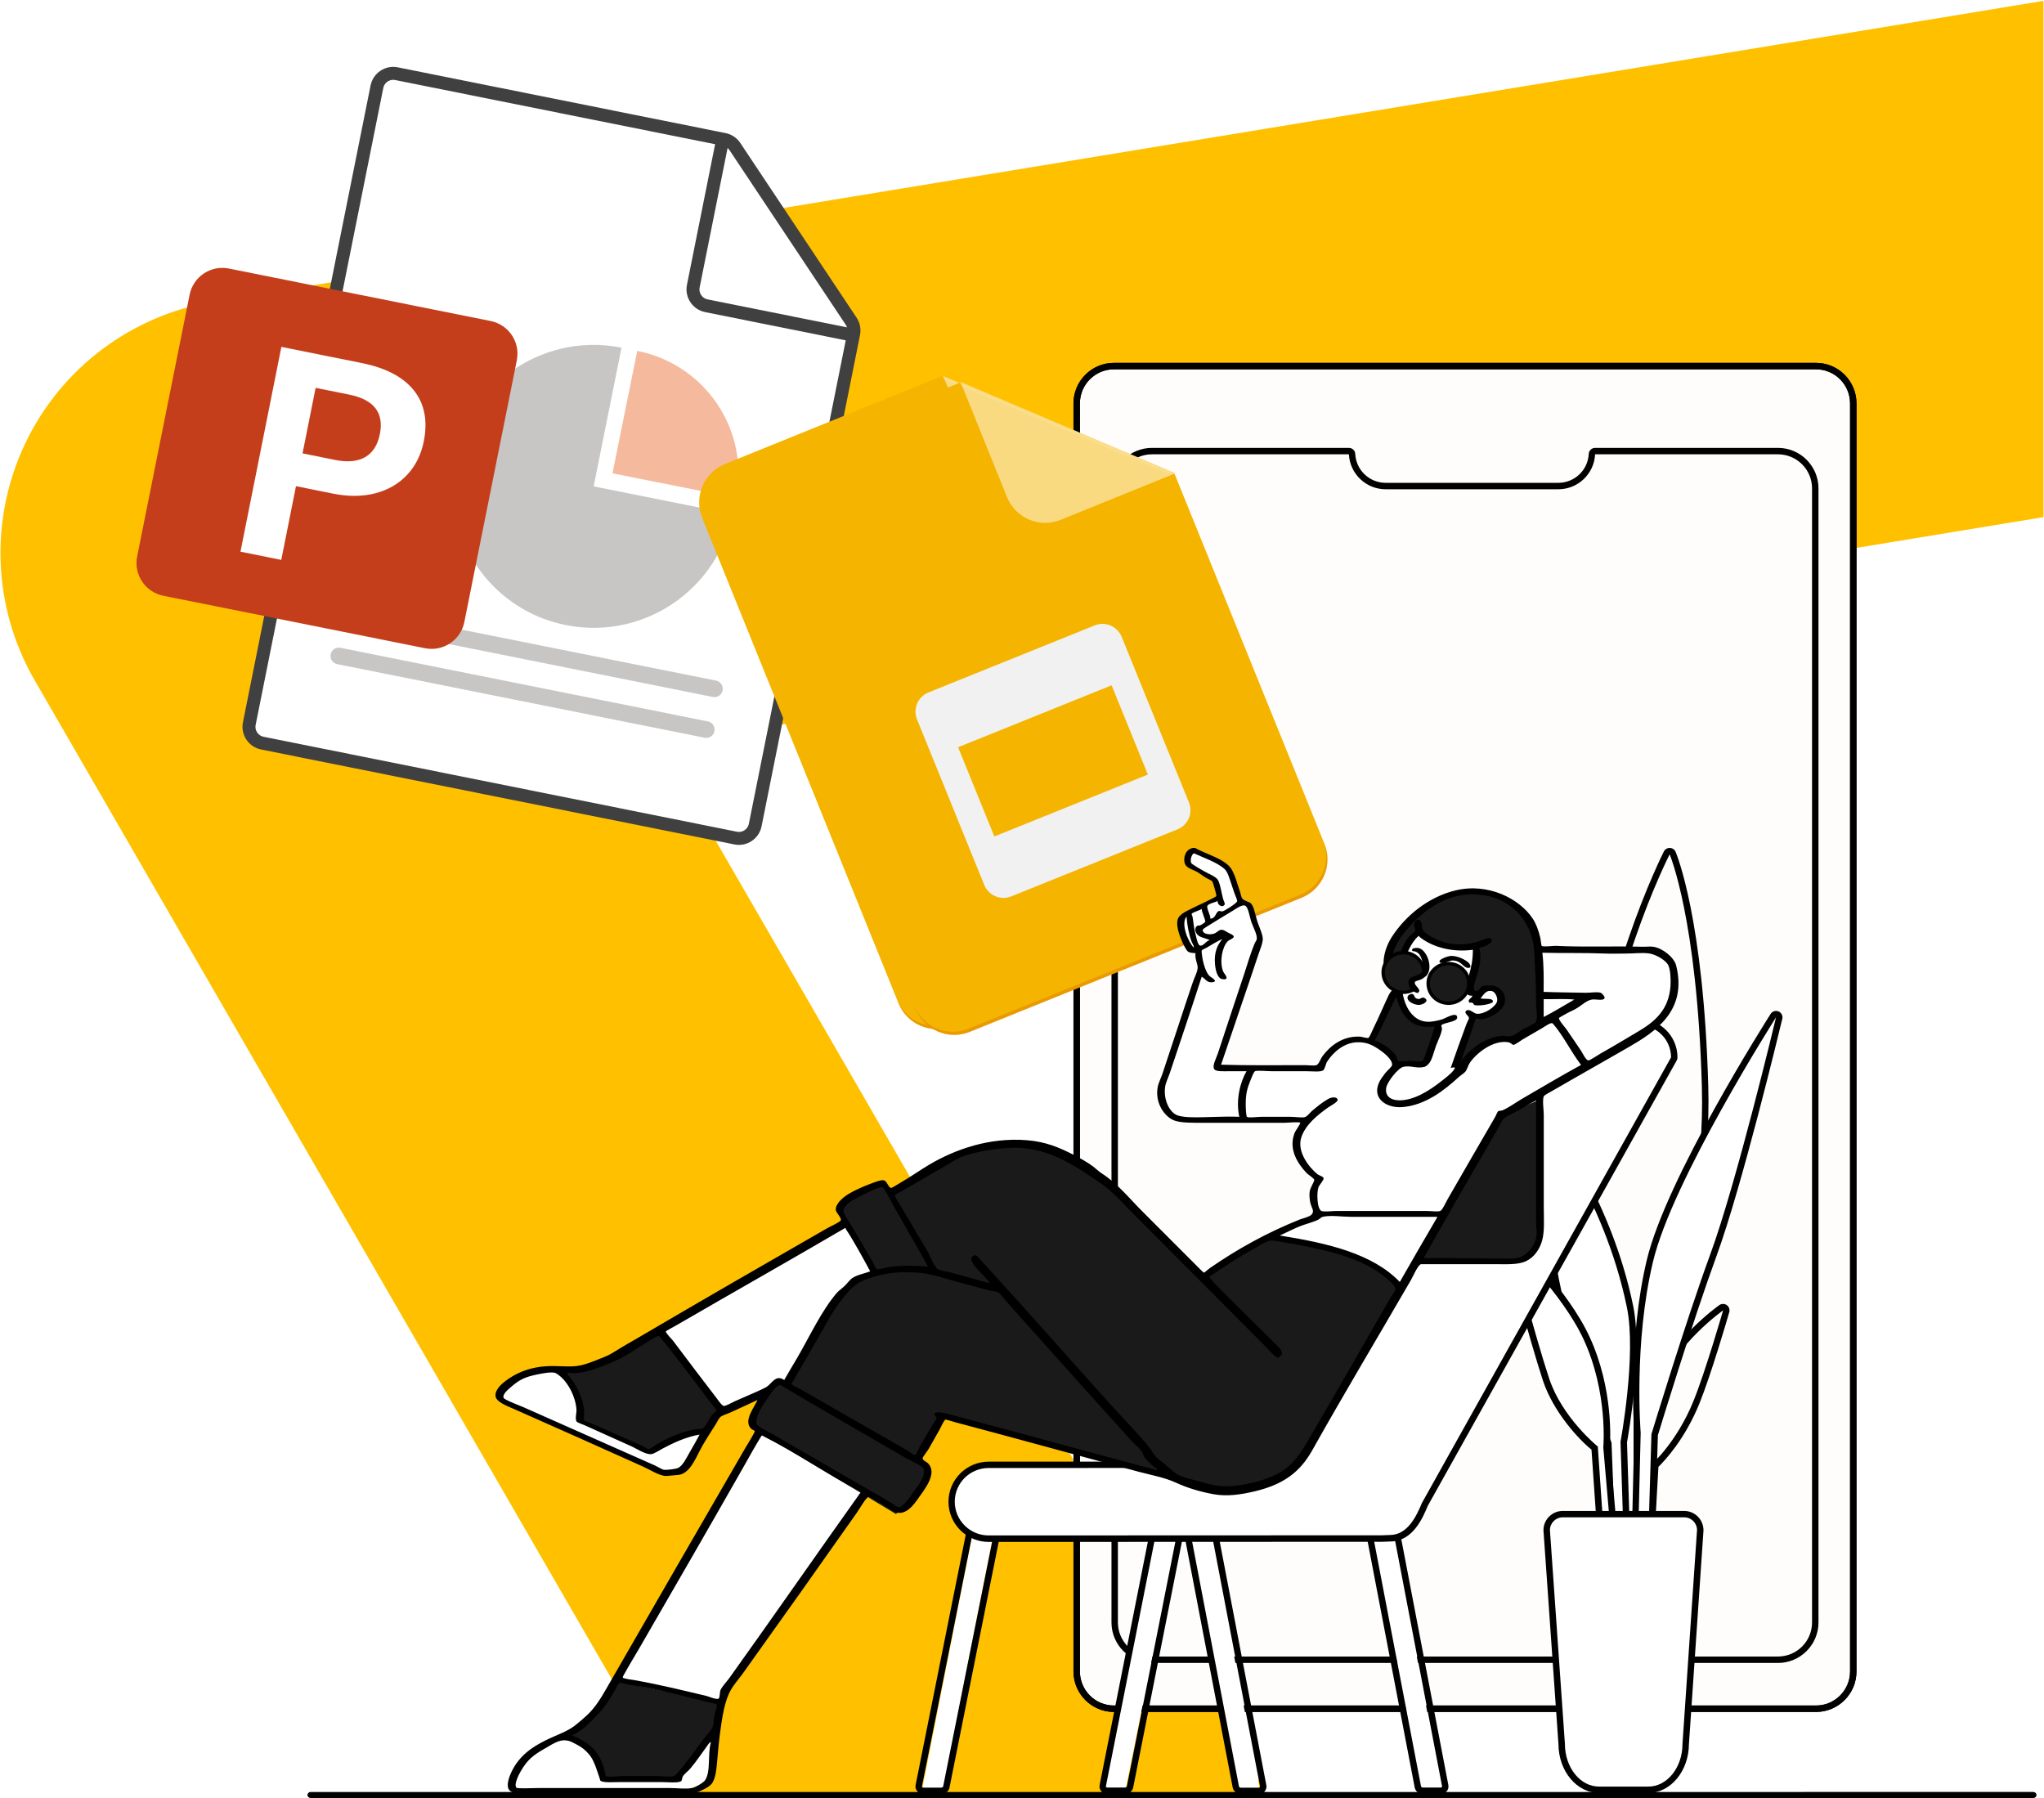 <svg xmlns="http://www.w3.org/2000/svg" xml:space="preserve" viewBox="0 0 2044 1798"><g transform="translate(-1920 -391)"><path fill="#FFC000" d="M3963.48 391.858v516.253L2580.14 1135.49l607.52 1051.37h-588.39l-644.62-1115.6c-41.85-72.44-45.48-160.701-9.69-236.319 35.79-75.621 106.41-128.769 188.93-142.37Z"/><path fill="#FFFDFC" d="M3033.82 2099.79c-20.56 0-37.34-16.71-37.34-37.32V795.168c0-20.539 16.71-37.31 37.34-37.31h703.32c20.56 0 37.34 16.697 37.34 37.31V2062.54c0 20.54-16.71 37.32-37.34 37.32h-703.32Z"/><path d="M3736.04 760.289c18.81 0 34.02 15.301 34.02 34.076V2062.35c0 18.86-15.28 34.07-34.02 34.07h-702.12c-18.81 0-34.02-15.3-34.02-34.07V794.365c0-18.849 15.28-34.076 34.02-34.076h702.12Zm0-6.431h-702.12c-22.29 0-40.44 18.183-40.44 40.507V2062.35c0 22.32 18.15 40.51 40.44 40.51h702.12c22.29 0 40.44-18.19 40.44-40.51V794.365c0-22.324-18.15-40.507-40.44-40.507Z"/><path d="M3736.04 760.289c18.81 0 34.02 15.301 34.02 34.076V2062.35c0 18.86-15.28 34.07-34.02 34.07h-702.12c-18.81 0-34.02-15.3-34.02-34.07V794.365c0-18.849 15.28-34.076 34.02-34.076h702.12Zm0-6.431h-702.12c-22.29 0-40.44 18.183-40.44 40.507V2062.35c0 22.32 18.15 40.51 40.44 40.51h702.12c22.29 0 40.44-18.19 40.44-40.51V794.365c0-22.324-18.15-40.507-40.44-40.507Z"/><path d="M3697.99 845.286c18.84 0 34.06 15.297 34.06 34.067V2013.37c0 18.83-15.29 34.06-34.06 34.06h-626.02c-18.84 0-34.07-15.3-34.07-34.06V879.353c0-18.843 15.31-34.067 34.07-34.067h196.93c.96 19.435 17.06 34.953 36.79 34.953h172.61c19.73 0 35.84-15.444 36.8-34.953h182.89Zm0-6.428H3515.1c-3.4 0-6.2 2.66-6.36 6.06-.8 16.183-14.18 28.893-30.44 28.893h-172.61c-16.25 0-29.62-12.71-30.45-28.893-.13-3.4-2.94-6.06-6.34-6.06h-196.93c-22.31 0-40.49 18.178-40.49 40.495V2013.37c0 22.31 18.18 40.49 40.49 40.49h626.02c22.31 0 40.49-18.18 40.49-40.49V879.353c0-22.317-18.18-40.495-40.49-40.495Z"/><path d="M3643.11 1701.29s-17.36 60.24-29.53 90.39c-16.6 41.16-41.45 63.11-41.45 63.11l-4.38 78.72-4.81-2.45 1.86-77.16s-4.24-28.6 14.97-76.71c17.51-43.75 63.34-75.9 63.34-75.9Zm0-6.43c-1.49 0-2.75.44-3.79 1.18-2.75 1.93-47.69 34.14-65.48 78.71-16.1 40.35-16.76 68.89-15.35 78.93-.15 0-2.01 77.16-2.01 77.16-.07 2.43 1.26 4.73 3.49 5.84l4.83 2.44c.89.44 1.93.74 2.95.74 1.12 0 2.23-.3 3.2-.81 1.85-1.11 3.11-3.04 3.19-5.17l4.29-76.13c6.46-6.28 26.7-27.94 41.09-63.63 11.71-29.05 27.88-84.55 29.59-90.54.29-.66.37-1.4.37-2.22.07-3.61-2.82-6.5-6.37-6.5Z"/><path d="M3589.64 1245.28s27.46 64.03 32.22 231.89c4.76 167.94-68.3 289.84-68.3 289.84v253.23l-11.98 1.26.45-253.68s-29.85-117.9-25.67-243.35c4.82-145.02 73.28-279.19 73.28-279.19Zm0-6.42c-2.46 0-4.62 1.33-5.73 3.48-.67 1.33-69.2 137.11-74.02 281.91-4.03 119.6 23.06 233.73 25.66 244.37l-.44 252.88c0 1.85.74 3.55 2.15 4.73 1.19 1.04 2.76 1.63 4.32 1.63h.67l11.98-1.26c3.27-.37 5.72-3.1 5.72-6.36v-251.53c8.48-14.93 72.77-134.09 68.31-291.69-4.69-167.21-31.56-231.59-32.67-234.24-.97-2.29-3.2-3.77-5.73-3.92h-.22Z"/><path fill="#FFF" d="M3540.21 2062.86c-.83 0-1.57-.3-2.16-.81-.67-.6-1.04-1.41-1.04-2.22l-8.65-225c-2.16-5.68-22.66-60-42.79-121.02-21.24-64.5-30.72-201.64-31.09-207.47-.07-1.57.89-2.89 2.39-3.33.29-.08.59-.15.81-.15 1.2 0 2.31.67 2.92 1.78 11.11 13.95 67.91 89.76 89.59 193.66 9.93 47.51-5.73 131.96-6.47 135.57l7.45 225.22c.07 1.7-1.27 3.18-3.05 3.33l-7.91.44Z"/><path d="M3458.82 1505.23c.15.28 65 80.62 88.08 193.06 9.79 47.49-6.39 134.48-6.39 134.48l7.28 226.21-7.65.44-8.6-225.76s-21.17-56.52-42.27-121.53c-20.97-64.88-30.37-206.47-30.45-206.9Zm0-6.37c-.59 0-1.1.07-1.68.22-2.95.82-4.86 3.54-4.64 6.58.37 5.85 9.78 143.51 30.81 208.45 19.41 59.7 39.11 112.96 42.06 120.81l8.52 224.72c.08 1.71.81 3.33 2.07 4.52 1.17 1.11 2.72 1.7 4.25 1.7.37 0 8.02-.44 8.02-.44 3.46-.23 6.11-3.11 6.04-6.59l-7.28-225.47c1.61-8.94 15.72-89.8 6.24-136.26-21.54-104.67-77.94-181.15-89.03-195.43.22.3.35.67.43.74-1.25-2.22-3.46-3.55-5.81-3.55Z"/><path fill="#FFF" d="M3566.09 2028.86c-.22 0-.5 0-.74-.07l-9.45-2.37c-1.46-.37-2.42-1.71-2.42-3.19l4.76-199.51c-.07-.59-6.96-90.74 12.33-172.16 19.28-81.49 117.84-238.57 122.03-245.22.59-.96 1.61-1.48 2.71-1.48.44 0 .8.07 1.24.22 1.47.59 2.21 2.15 1.84 3.69-.37 1.63-39.17 165.8-65.05 237.4-23.54 64.91-55.81 172.07-58 179.55l-5.95 200.03c0 .96-.51 1.85-1.25 2.44-.72.45-1.39.67-2.05.67Z"/><path d="M3696.03 1408.28s-39.23 164.64-65.7 236.83c-24.85 67.83-58.9 180-58.9 180l-6.01 200.32-9.56-2.36 4.82-199.36s-7.26-89.55 12.39-171.36c19.58-81.87 122.96-244.07 122.96-244.07Zm0-6.42h-.6c-1.04.07-2.07.44-2.88 1.04-.6.37-1.12.88-1.56 1.4-.15.21-.3.37-.38.58-4.96 7.84-104.19 164.27-123.77 245.92-18.98 79.29-12.99 166.78-12.54 173.05l-4.82 199.06c-.07 3.03 1.93 5.62 4.89 6.36l9.58 2.37c.52.15 1.04.22 1.56.22 1.4 0 2.74-.44 3.85-1.33 1.56-1.18 2.44-2.96 2.53-4.88l5.99-199.5c3.12-10.27 35.16-115.06 58.52-178.89 25.59-69.84 63.42-227.23 65.78-237.05.23-.59.3-1.26.3-1.93 0-3.46-2.81-6.35-6.3-6.42h-.15Z"/><path fill="#FFF" d="M3524.31 1934.86c-.59 0-1.19-.15-1.63-.44-.89-.52-1.5-1.48-1.57-2.53l-6.35-91.9c-9.09-7.11-37.8-35.02-48.85-68.57-13.71-41.62-38.1-133.68-38.32-134.57-.37-1.4.22-2.81 1.49-3.55.52-.29 1.04-.44 1.63-.44.83 0 1.65.3 2.24.89 2.1 1.99 52.29 49.76 73.84 96.49 24.76 53.55 20.14 107.31 19.91 109.6l7.76 88.72c.15 1.34-.67 2.67-1.95 3.18l-6.86 2.97c-.43.08-.89.15-1.34.15Z"/><path d="M3430.93 1635.22s51.26 48.72 72.77 95.29c24.56 53.31 19.59 107.8 19.59 107.8l7.71 89.09-6.82 2.96-6.38-92.94c-.37-.08-35.91-29.28-48.67-68.09-13.88-41.84-38.2-134.11-38.2-134.11Zm0-6.36c-1.12 0-2.23.3-3.27.89-2.45 1.48-3.72 4.35-2.97 7.09.22.89 24.49 92.93 38.21 134.56 10.53 31.94 36.79 59.89 48.59 69.13l6.23 90.35c.15 2.06 1.27 3.91 3.13 5.02 1.03.59 2.15.96 3.33.96.88 0 1.78-.15 2.59-.52l6.84-2.96c2.52-1.11 4.08-3.69 3.84-6.43l-7.63-88.57c.52-6.43 3.71-58.55-20.18-110.46-21.74-47.17-72.04-95.3-74.19-97.28-1.34-1.19-2.89-1.78-4.52-1.78Z"/><path fill="#FFF" d="M3519.66 2179.86c-20.54 0-37.25-20.48-37.25-45.66l-14.93-212.22c0-8.98 7.17-16.12 15.97-16.12h121.06c8.8 0 15.97 7.14 15.97 15.9L3606 2134.42c0 24.96-16.71 45.44-37.25 45.44h-49.09Z"/><path d="M3604.2 1908.24c7.12 0 12.83 5.69 12.83 12.81l-14.53 213.69c0 23.63-15.27 42.75-34.19 42.75h-49.23c-18.9 0-34.17-19.12-34.17-42.75l-14.98-213.69c0-7.12 5.79-12.81 12.83-12.81h121.44Zm0-6.38h-121.44c-10.61 0-19.28 8.6-19.28 19.19v.44l14.97 213.47c.09 26.97 18.25 48.9 40.63 48.9h49.23c22.32 0 40.5-21.93 40.63-48.9l14.54-213.47v-.44c-.07-10.59-8.67-19.19-19.28-19.19Z"/><path fill="#FFF" d="M3117.91 1867.86h-18c-.89 0-1.56.52-1.41 1.26l59.67 309.48c.16.67.98 1.26 1.87 1.26h18c.9 0 1.57-.52 1.42-1.26l-59.68-309.48c-.15-.74-.97-1.26-1.87-1.26ZM2904.34 1872.86h17.72c.88 0 1.54.52 1.4 1.26l-60.01 304.48c-.15.67-.96 1.26-1.84 1.26h-17.72c-.88 0-1.54-.52-1.39-1.26l60-304.48c.15-.74.96-1.26 1.84-1.26ZM3301.43 1867.86h-17.55c-.88 0-1.46.52-1.39 1.19l58.21 309.55c.15.67.95 1.26 1.82 1.26h17.55c.88 0 1.53-.52 1.39-1.26l-58.2-309.55c-.15-.67-.96-1.19-1.83-1.19Z"/><path fill="#FFF" d="M3087.85 1872.86h18.17c.9 0 1.57.52 1.44 1.26l-61.49 304.48c-.16.67-.99 1.26-1.89 1.26h-18.16c-.9 0-1.58-.52-1.42-1.26l61.47-304.48c.15-.67.98-1.26 1.88-1.26Z"/><path d="M3119.11 1867.28c.89 0 1.7.52 1.85 1.26l59.09 308.79c.15.67-.52 1.25-1.41 1.25h-17.81c-.89 0-1.71-.52-1.85-1.25l-59.09-308.79c-.15-.67.52-1.26 1.4-1.26h17.82Zm0-6.42h-17.82c-2.44 0-4.66 1.04-6.14 2.8-1.4 1.7-1.92 3.91-1.56 5.99l59.1 308.78c.74 3.69 4.14 6.43 8.14 6.43h17.81c2.44 0 4.67-1.04 6.15-2.8 1.4-1.7 1.99-3.85 1.54-5.99l-59.08-308.79c-.67-3.69-4.07-6.42-8.14-6.42ZM2922.58 1872.28c.89 0 1.56.52 1.41 1.24l-60.81 303.74c-.15.67-.98 1.26-1.87 1.26h-17.95c-.9 0-1.57-.52-1.42-1.26l60.81-303.74c.15-.65.98-1.24 1.87-1.24h17.96Zm0-6.42h-17.96c-4.03 0-7.53 2.72-8.2 6.49L2835.59 2176c-.37 2.22.15 4.44 1.57 6.05 1.49 1.78 3.73 2.81 6.2 2.81h17.95c4.1 0 7.53-2.73 8.21-6.49l60.81-303.65c.45-2.15-.14-4.36-1.56-6.06-1.42-1.78-3.73-2.8-6.19-2.8ZM3301.13 1867.28c.89 0 1.71.51 1.85 1.18l59.09 308.73c.15.66-.52 1.24-1.4 1.24h-17.82c-.89 0-1.7-.5-1.85-1.24l-59.09-308.73c-.15-.67.52-1.18 1.4-1.18h17.82Zm0-6.42h-17.82c-2.43 0-4.66 1.04-6.14 2.8-1.4 1.7-1.99 3.84-1.54 5.98l59.08 308.79c.67 3.69 4.07 6.43 8.14 6.43h17.82c2.44 0 4.66-1.04 6.14-2.8 1.41-1.7 1.92-3.91 1.56-5.98l-59.1-308.73c-.74-3.76-4.14-6.49-8.14-6.49Z"/><path d="M3105.7 1872.2c.87 0 1.54.52 1.39 1.26l-60.17 303.73c-.15.66-.97 1.25-1.86 1.25h-17.76c-.89 0-1.55-.51-1.4-1.25l60.17-303.73c.15-.66.97-1.26 1.85-1.26h17.78Zm0-6.34h-17.78c-3.99 0-7.45 2.72-8.12 6.49L3019.63 2176c-.45 2.15.14 4.35 1.54 6.05 1.48 1.78 3.69 2.81 6.13 2.81h17.76c3.99 0 7.39-2.73 8.12-6.42l60.19-303.72c.37-2.22-.15-4.44-1.56-6.06-1.55-1.78-3.76-2.8-6.11-2.8Z"/><path fill="#FFF" d="M2908.59 1930.86c-20.47 0-37.11-16.65-37.11-37 0-20.42 16.64-37.07 37.11-37.07l228.18-.08 228.79-410.11.22-.44c6.06-13.25 15.22-33.3 34.74-33.3h158.63c19.43 0 35.33 15.84 35.33 35.37 0 .52-.15 1.11-.37 1.56l-249.26 446.88c-4.43 10.73-13.9 33.82-34.89 33.82 0 0-6.2.3-7.76.3l-393.61.07Z"/><path d="M3558.99 1416.2c17.73 0 32.06 14.39 32.06 32.1l-249.13 445.59c-5.62 13.52-14.4 32.03-32.14 32.03 0 0-6.2.3-7.75.3l-393.36.15c-18.69 0-33.91-15.13-33.91-33.72 0-18.68 15.15-33.72 33.91-33.72l229.99-.09 229.64-410.54c5.98-13.13 14.4-32.1 32.06-32.1h158.63Zm0-6.34h-158.56c-21.5 0-31.17 21.1-37.6 35.12l-.22.45-227.63 407.08-226.24.06c-22.23 0-40.26 18.01-40.26 40.15 0 22.13 18.1 40.14 40.26 40.14l393.36-.15c1.63 0 8.12-.29 8.12-.29 22.61 0 32.66-23.84 37.54-35.64l248.91-445.3c.51-.96.81-2 .81-3.11 0-21.32-17.29-38.51-38.49-38.51ZM3953.3 2188.88H2230.66c-1.77 0-3.18-1.32-3.18-3s1.41-3 3.18-3H3953.3c1.78 0 3.18 1.32 3.18 3s-1.4 3-3.18 3Z"/><path fill="#FFF" stroke="#404040" stroke-miterlimit="8" stroke-width="12.965" d="m2644.3 530.441-327.78-65.754c-9.02-1.81-17.79 4.032-19.59 13.052l-127.62 636.751c-1.81 9.02 4.03 17.79 13.05 19.6l473.27 94.94c9.01 1.81 17.78-4.04 19.59-13.06l98.44-491.21c.86-4.326-.03-8.827-2.46-12.502l-116.31-174.719c-2.45-3.675-6.25-6.23-10.59-7.098Z"/><path fill="none" stroke="#404040" stroke-miterlimit="8" stroke-width="12.965" d="m2642.9 529.357-29.59 147.689c-1.82 9.067 4.05 17.882 13.11 19.7l147.56 29.611"/><path fill="#F5BA9D" d="M2557.23 741.858c68.23 13.56 112.43 79.376 98.77 147l-123.53-24.551 24.76-122.449Z"/><path fill="#C8C6C4" d="M2652.48 905.146c-16.41 81.796-100.38 132.864-182.27 106.844-62.24-19.775-103.37-81.487-97.64-146.492 7.53-85.525 87.07-143.253 168.94-126.852l-27.84 138.691 138.81 27.809Zm-24.59 207.234-114.32-22.9-138.81-27.81-114.32-22.91c-4.5-.9-8.89 2.03-9.8 6.53-.9 4.5 2.03 8.89 6.53 9.79l114.32 22.9 138.81 27.82 114.31 22.89c4.52.91 8.9-2.02 9.8-6.52.9-4.5-2.01-8.89-6.52-9.79Zm8.19-40.79-114.32-22.91-138.81-27.81-114.32-22.895c-4.5-.903-8.9 2.02-9.8 6.525-.9 4.5 2.02 8.89 6.53 9.79l114.32 22.9 138.81 27.81 114.3 22.91c4.52.9 8.9-2.03 9.81-6.53.9-4.51-2.02-8.89-6.52-9.79Z"/><path fill="#C43E1C" d="m2083.3 986.72 261.76 52.48c18.07 3.62 35.65-8.09 39.27-26.16l52.49-261.76c3.63-18.069-8.08-35.658-26.16-39.281l-261.75-52.483c-18.08-3.624-35.66 8.088-39.29 26.159l-52.48 261.764c-3.63 18.069 8.09 35.658 26.16 39.281Z"/><path fill="#FFF" d="M2281.78 754.041c24.14 4.856 41.52 14.005 52.17 27.413 10.64 13.416 13.92 30.41 9.82 50.955-2.64 13.198-8.15 24.288-16.54 33.287-8.39 9.004-19 15.175-31.83 18.532-12.82 3.341-26.94 3.466-42.33.369l-37.08-7.464-14.72 73.725-40.79-8.211 40.9-204.789 80.4 16.183Zm-59.25 90.326 32.39 6.515c12.61 2.539 22.7 1.6 30.3-2.803 7.58-4.414 12.47-12.103 14.66-23.072 4.26-21.299-5.96-34.441-30.68-39.416l-33.57-6.757-13.1 65.533Z"/><path fill="#F4B400" d="m2862.05 767.098-217.08 87.887c-21.07 8.53-31.34 32.756-22.81 53.835l196.37 485.46c8.52 21.08 32.74 31.34 53.81 22.81l332.01-134.41c21.07-8.53 31.33-32.76 22.81-53.84L3077.3 858.363l-115.23-27.688-100.02-63.577Z"/><path fill="#F1F1F1" d="m2997.75 1009.61-165.71 67.3c-10.51 4.27-15.64 16.4-11.38 26.96l67.06 166.3c4.25 10.56 16.34 15.7 26.85 11.43l165.71-67.3c10.52-4.27 15.64-16.4 11.38-26.96l-67.05-166.31c-4.26-10.55-16.35-15.69-26.86-11.42Zm52.94 149.71-152.95 62.12-36.11-89.55 152.96-62.13 36.1 89.56Z"/><path fill="url(#b)" d="m2931.17 904.425 199 84.657-52.8-131Z"/><path fill="#FADA80" d="m2863.16 767.073 46.46 114.302c8.55 21.052 32.61 31.202 53.75 22.683l114.79-46.255-215-90.73Z"/><path fill="#FFF" fill-opacity=".102" d="m2862.16 767.071 1.29 3.21 210.52 89.791 3.19-1.299Z"/><path fill="#BF360C" fill-opacity=".2" d="m3203.06 1279.11-332.07 134.8c-21.07 8.55-45.29-1.74-53.82-22.89l1.29 3.21c8.53 21.14 32.75 31.43 53.82 22.88l332.07-134.8c21.08-8.55 31.34-32.85 22.81-53.99l-1.29-3.2c8.53 21.14-1.73 45.44-22.81 53.99Z"/><path fill="#F4B400" d="m2879.38 773.858-217.09 87.752c-21.08 8.518-31.34 32.706-22.8 53.752l196.36 484.708c8.53 21.05 32.74 31.31 53.82 22.79l332-134.22c21.07-8.51 31.33-32.7 22.81-53.74l-149.86-369.918-115.23-27.644-100.01-63.48Z"/><path fill="#F1F1F1" d="m3014.71 1016.36-166.31 67.06c-10.54 4.25-15.69 16.33-11.42 26.85l67.3 165.71c4.28 10.52 16.41 15.63 26.96 11.38l166.3-67.06c10.56-4.25 15.71-16.34 11.44-26.86l-67.32-165.7c-4.27-10.52-16.39-15.64-26.95-11.38Zm53.15 149.16-153.52 61.9-36.24-89.23 153.51-61.9 36.25 89.23Z"/><path fill="url(#c)" d="m2948.48 911.201 199 84.657-52.79-131Z"/><path fill="#FADA80" d="m2880.48 772.858 46.46 115.118c8.55 21.203 32.6 31.425 53.74 22.845l114.8-46.586-215-91.377Z"/><path fill="#FFF" fill-opacity=".102" d="m2879.48 773.859 1.29 3.174 210.52 88.826 3.19-1.284Z"/><path fill="#BF360C" fill-opacity=".2" d="m3220.38 1285.56-332.09 134.12c-21.07 8.51-45.29-1.74-53.81-22.77l1.29 3.18c8.52 21.04 32.74 31.29 53.82 22.77l332.08-134.11c21.07-8.51 31.33-32.68 22.81-53.7l-1.29-3.19c8.52 21.02-1.74 45.19-22.81 53.7Z"/><path fill="#FFF" d="M3217.82 1858.14s61.08-105.89 117.13-203.15c.89-1.54 111.98-3.17 112.87-4.65 16.68-28.95 11.22-57.45 11.88-85.14 1.11-43.87.89-81.38.89-81.38l106.06-60.03s22.3-14.62 26.43-36.62c4.14-22.01-.65-41.07-17.86-44.31-17.21-3.26-116.7-1.26-116.7-1.26s-2.81-37-27.69-47.7c-24.89-10.71-55.76-19.2-89.01 6.79-57.45 44.98-28.5 79.23-28.5 79.23l-20.9 51.99s-20.83-8.49-33.24 3.4c-12.41 11.88-19.13 24.66-19.13 24.66l-102.66-1.7 42.62-125.24-10.19-34.48s-3.41-4.21-5.98-3.84c-2.52.36-3.41.45-3.41.45l-11.52-34.93s-32.19-21.94-36.63-17.87c-4.44 3.99-7.01 7.97-4.29 11.95 2.74 4 25.56 17.43 25.56 17.43l3.4 17.87-31.54 15.36s-7.46.52-5.53 11.08c1.91 10.56 6.27 24.22 10.63 25.99 4.36 1.78 7.68-.44 7.68-.44s0 11.08.44 14.03c.44 3.03 2.14 5.99 2.14 5.99l-39.21 113.71s-5.25 22.82 8.12 29.4c13.37 6.57 19.57 6.79 19.57 6.79l117.14-.44s-15.58 11.29-9.82 26.79c5.83 15.58 22.15 34.93 22.15 34.93s-6.79 5.46-5.54 13.67c1.26 8.2 3.85 20.45 3.85 20.45s-30.07 12.63-56.65 28.51c-26.59 15.95-57.09 31.97-57.09 31.97l-100.52-95.84s-53.69-44.46-105.25-34.93c-60.42 11.14-105.61 46.81-105.61 46.81s-3.84-10.64-12.78-8.12c-8.94 2.57-40.47 16.39-40.47 23.4 0 7.09 5.09 14.03 5.09 14.03l-232.57 136.69s-29.18 14.47-49.86 12.32c-20.67-2.13-41.87 2.22-49.41 8.94-7.53 6.73-16.61 13.89-12.33 18.32 4.21 4.43 163.6 75.39 163.6 75.39s15.05 3.4 21.71-5.53c6.64-8.94 32.35-50.29 32.35-50.29l50.21-27.25s-18.45 24.29-16.62 29.84c1.85 5.46 4.66 11.07 4.66 11.07l-156.34 276.84s-16.78 21.26-39.23 29.84c-22.45 8.49-40.62 24.13-44.31 32.34-3.7 8.18-8.49 18.97-3.4 20.45 5.09 1.47 181.03 2.14 181.03 2.14s16.98-4.57 20.01-23.42c3.03-18.82 3.47-43.56 3.84-51.09.37-7.53 7.24-25.55 7.24-25.55l141.43-199.74s26.44 20.52 33.23 17.87c6.81-2.66 21.28-24 24.75-29.4 8.19-12.69-5.1-17.87-5.1-17.87l25.56-46.81 269.2 75.39s30.2 2.81 49.85-5.53c19.65-8.27 34.57-19.57 34.57-19.57Z"/><path fill="#1A1A1A" d="m3460.48 1414.24-25.43 15.33s-16.46-3.54-30.5 7.23c-14.03 10.75-21.15 25.06-21.15 25.06l-8.08-2.58 16.53-48.88s13.51.3 21.6-7.67c8.08-7.96 11.62-18.13 5.07-20.86-6.46-2.65-11.46-1.26-11.46-1.26l-11.46 7.23-5.96-4.65s1.99-10.9 4.63-18.72c2.64-7.81 2.14-25.51 2.14-25.51s-21.83 2.8-35.21-2.58c-13.37-5.38-20.79-11.87-20.79-11.87s-12.27 7.38-15.65 17.04c-3.45 9.57-4.63 15.7-4.63 15.7l-3.23 13.85-7.79-6.99s-4.41-22.28 10.13-37.46c14.63-15.19 39.25-43.94 67.83-43.79 28.51.15 65.11 10.55 69.07 46.74 4.12 36.27 4.34 84.64 4.34 84.64ZM3461.33 1489.86l-40.31 17.36-83.54 145.06 90.75.44s29.7 10.15 31.84-30.09c2.06-40.23 1.26-132.77 1.26-132.77Z"/><path fill="#1A1A1A" d="m3359.47 1415-13.15 37.73-29.83 2.13s-3.8-7.5-9.2-11.92c-5.48-4.4-15.82-9.33-15.82-9.33l22.36-48.75 5.7.44s-1.29 19.78 15.38 26.69c16.65 7.06 24.56 3.01 24.56 3.01ZM3320.48 1684.07s-4.36-15.01-28.61-28.68c-24.61-13.9-100.09-29.86-101.41-25.88 0 0-20.92 10.79-32.38 17.08-11.46 6.21-31.12 22.62-31.12 22.62l-93.81-88.7s-46.19-47.08-89.51-45.62c-16.19.52-41.25 1.71-63.5 10.21-37.33 14.33-70.73 38.81-70.73 38.81s-.67-10.28-8.95-8.51c-8.28 1.78-40.87 19.96-40.96 24.69-.07 4.73 3.85 12.35 3.85 12.35l32.37 51.15s-25.12 5.99-41.31 30.67c-16.27 24.77-45.17 79.32-45.17 79.32s-7.82-2.81-12.78 1.26c-4.95 4.14-25.58 34.37-23.88 39.25 1.7 4.81 7.25 8.94 7.25 8.94l136.01 81.83s13.97-8.65 20.92-18.78c6.94-10.12 12.71-21.58 10.64-24.69-2.07-3.1-8.51-7.69-8.51-7.69l23.88-44.34 232.77 61.35s19.66 17.01 60.54 11.09c40.88-5.91 49.16-5.99 78.87-51.16 29.58-45.08 85.53-146.57 85.53-146.57ZM2641.48 2093.61l-5.99 26.12-39.23 49.26-73.73.87s-1.56-19.93-12.79-26.92c-11.22-7.01-27.26-14.74-27.26-14.74s25.49-14.68 31.99-22.71c6.43-8.01 21.73-33.63 21.73-33.63l105.28 21.75ZM2641.37 1799.79c-1.57-1.84-61.19-77.93-61.19-77.93s-30.47 21.15-52.13 28.78c-21.66 7.65-55.57 11.03-55.57 11.03s17.03 7.19 21.14 20.79c4.03 13.5 5.59 28.35 5.59 28.35l70.21 33.05s21.15-16.23 33.63-17.34c12.47-1.1 24.56-5.06 24.56-5.06s15.32-19.84 13.76-21.67Z"/><path d="M3114.99 1238.86h-2.13c-7.97 1.76-9.6 10.33-8.12 15.36 1.54 5.17 8.27 6.06 13.65 9.39 2 1.25 4.43 3.18 6.79 4.64 2.52 1.56 6.5 3.11 7.24 4.29.52.82 4.29 13.3 3.84 14.48-.37.89-7.82 4.29-10.19 5.54-4.29 2.29-7.75 3.55-10.63 5.1-6.65 3.54-16.32 6.72-17.86 13.22-1.41 5.68 1.39 14.1 3.83 20.02 1.48 3.54 4.57 9.96 6.42 11.51 1.78 1.41 4.22 1.41 7.68 1.71-.81 6.12 2.44 10.86 2.14 14.91-.37 4.44-3.32 9.61-5.1 14.92-10.25 30.22-19.63 59.63-29.82 89.91-1.63 4.94-4.35 10.18-5.09 14.47-2.81 16.1 7.31 29.84 17.05 33.24 6.94 2.44 19.49 2.15 29.83 2.15h80.03c3.4 0 14.17-1.19 15.72 0 .6.44-4.94 8.34-5.53 9.81-6.72 16.62 3.09 31.11 11.88 40.49 1.33 1.39 7.38 5.17 7.69 6.79.21 1.48-4.14 7.76-4.66 11.89-.44 3.4-.07 6.79.45 9.83 1.03 6.21 5.1 9.23 1.25 13.21-1.92 2-9.15 3.78-11.52 4.66-33 13.22-62.16 29.41-89.85 48.53-1.32.96-5.61 4.66-5.98 4.66-.66 0-5.98-5.55-8.12-7.68-17.93-17.95-36.47-36.49-54.04-54.08-12.32-12.34-24.44-27.55-40.02-37.44-3.17-2.07-5.6-4.59-8.49-6.79-5.97-4.52-12.91-8.29-19.12-11.53-14.91-7.68-28.64-13.45-47.25-14.92-37.58-3.03-71.76 9.15-97.46 24.3-9.15 5.39-18.09 11.81-28.49 17.88-2.07 1.17-8.94 5.61-9.82 5.53-3.18-.37-3.85-7.01-7.68-7.68-2.66-.44-7.97 1.69-11.52 2.95-9.07 3.33-21.63 8.79-28.13 14.04-3.1 2.52-8.19 7.39-8.12 12.33.08 3.11 5.76 7.83 5.09 10.64-.44 1.78-10.19 6.06-14.46 8.5-63.2 36.27-125.45 72.16-188.2 109.02-7.23 4.21-14.39 8.2-21.7 12.78-4.65 2.96-7.83 4.81-14.03 7.25-6.43 2.5-14.54 6.05-22.14 7.68-10.49 2.21-22.31-.16-35.37.89-11.01.8-21.7 3.91-30.64 8.92-5.91 3.33-19.86 12.05-18.75 20.91.73 5.84 11.43 9.76 18.31 12.78 43.7 19.28 85.04 37.75 128.98 57.54 6.71 3.03 15.28 8.49 21.7 9.38 2.29.3 5.09-.3 8.12-.44 3.98-.23 7.24-.59 8.94-1.26 10.04-3.84 14.91-17.94 20.44-27.69 3.99-7.02 8.94-14.64 13.67-22.17 1.55-2.5 3.24-6.05 4.64-7.24 2.37-1.98 6.57-2.96 9.38-4.28 9.97-4.66 16.47-7.38 27.68-12.78-2.06 6.21-14.91 20.83-5.97 28.96.73.66 3.32 1.7 3.4 2.13.29.98-8.64 15.52-9.83 17.45-45.84 79.32-91.98 158.87-137.47 238.06-6.12 10.63-11.67 20.31-20.44 28.51-3.92 3.62-7.99 7.16-11.89 10.2-8.27 6.49-18.82 9.67-29.38 14.91-14.62 7.17-27.1 16.18-34.49 32-2.14 4.5-5.16 12.7-2.58 17.05 2.14 3.55 6.28 3.55 11.52 4.66h172.84c3.61-1.48 14.69-5.55 18.3-9.83 4.51-5.38 5.16-16.17 5.99-25.55.74-8.87 1.61-18.1 2.58-25.12 2.14-15.51 4.36-32.43 11.07-43.88 3.17-5.39 7.68-10.48 11.51-15.73 38.55-53.84 76.42-107.33 114.52-161.47 2.73-3.92 9.23-15.52 11.89-15.73 1.11-.07 5.68 3.39 7.23 4.28 3.24 1.85 5.61 3.11 7.68 4.29 5.02 2.87 10.34 7.98 16.17 7.68 9.23-.52 15.5-10.79 20-17.06 5.9-8.2 17.06-23.06 8.12-32.35-1.61-1.71-5.46-3.04-5.53-5.11-.08-1.39 4.66-7.09 5.98-9.38 4.28-7.53 7.02-12.55 11.07-19.57 1.26-2.14 4.13-9.31 5.98-9.82.45-.15 7.01 1.92 9.38 2.59 61.88 16.47 122.93 33.37 183.02 49.41 13.07 3.47 26.58 5.91 37.88 11.07 11.88 5.48 24.29 9.09 37.5 11.53 13.66 2.52 27.84.37 41.72-2.96 28.12-6.79 44.73-18.9 57.07-40.92 31.89-56.8 65.86-113.53 98.79-170.4 1.69-2.89 7.23-15.73 10.18-15.73H3414c12.41 0 23.55.81 31.9-2.96 7.97-3.63 13.66-11.59 16.17-20.47 2.73-9.59 1.7-22.15 1.7-34.5v-91.58c0-4.44-1.56-14.56 0-18.32.59-1.4 7.38-4.72 10.19-6.42 24.58-14.27 50.78-28.89 74.48-42.63 26.58-15.36 59.07-36.19 47.71-81.76-2.07-8.28-13.73-17.44-22.96-18.77-3.55-.52-6.79.15-11.08 0-29.32-.81-58.48.52-86.45-.89-2.44-.14-12.34 1.34-14.04 0-.28-.22-1.02-6.57-1.24-7.68-1.78-7.83-4.51-14.84-7.68-19.58-13.15-19.86-44.45-36.18-77.46-28.13-27.08 6.64-49.83 25.41-63.41 46.46-7.98 12.34-12.77 31.83-2.15 43.43 1.41 1.55 6.57 4.65 5.55 8.13-.46 1.48-2.37 1.25-3.85 2.57-.88.83-2.14 3.04-2.58 3.85-4.58 9.46-9.59 21.71-14.92 32.35-1.33 2.74-4.27 10.12-5.53 10.64-1.33.52-6.64-1.18-8.49-1.26-17.57-.81-29.84 9.53-37.07 19.14-2.58 3.39-3.76 8.42-6.42 9.38-2.28.8-7.9 0-11.88 0-29.23 0-55.09.37-83.43-.44 11.22-33.46 25.54-74.68 37.07-109.47 1.69-5.17 4.86-12.34 4.64-16.62-.22-4.96-3.77-11.97-5.53-17.44-1.63-4.94-2.96-13.66-5.99-17.43-1.76-2.22-6.86-2.59-8.92-5.09-1.2-1.48-1.63-5.03-2.59-7.68-2.51-7.18-4.66-16.18-8.49-22.17-6.57-10.11-25.7-14.7-36.26-20.9Zm29.39 57.1c1.1-1.33-.74-4.07-1.25-5.98-1.56-5.7-3.03-16.12-5.55-19.58-2.28-3.11-10.03-6.2-13.21-8.05-2.07-1.26-12.55-6.94-13.21-8.5-1.48-3.46 1.26-10.41 3.39-9.38 9.01 4.35 21.19 8.13 29.39 14.92 3.98 3.25 5.53 10.27 8.05 17.43.81 2.3 1.55 4.81 2.57 7.68.67 1.85 2.81 6.35 2.59 7.7-.44 2.06-12.77 9.89-14.91 10.18-.67.08-2.88-.66-3.4-.44-3.39 1.4-3.02 7.53-8.49 7.68.44-3.02-3.98-10.11-2.95-12.78.96-2.58 8.94-3.55 10.18-5.1-.5 3.63 4.22 7.31 6.8 4.22Zm266.09 33.24c-1.11-.74-4.81.59-7.68 1.7-15.06 5.9-31.97 5.98-46.01-.45-5.23-2.44-12.47-5.9-14.46-10.64-.23-.59-.3-8.05-2.95-8.93-2.07-.67-3.99.96-4.66 2.14-1.99 3.11 1.11 6.65.45 8.94-.45 1.39-5.02 4.28-6.35 5.98-7.75 9.53-11.89 24.15-13.67 38.79-9.22-12.42.37-31.41 6.8-40.05 13.95-18.75 37.51-39.74 66.01-41.29 37.65-2.07 64.59 22.6 66.44 58.8.81 15.58 1.7 32.43 1.7 50.67 0 4.59 1.7 14.11 0 17.88-.89 2-11.01 6.2-12.77 7.24-4.44 2.59-8.71 6.64-12.78 7.23-2.81.45-5.83-.66-8.49-.44-18.82 1.63-33.95 15.36-41.27 25.56 4.06-10.7 7.01-20.01 11.08-31.1.81-2.29 2.73-9.9 3.84-10.63 1.54-1.04 5.31-.08 7.24-.45 8.62-1.7 21.7-9.23 22.14-18.75.44-8.29-6.2-14.19-12.32-14.93-2.15-.22-9.32.15-10.19.44-1.41.52-4.22 5.46-6.35 5.09-5.47-.8.15-12.77 1.24-17.05 2.89-10.49 4-18.32 1.71-26.44 3.1.51 16.98-5.39 11.3-9.31Zm-275.46 25.92c.44 5.25 2.14 14.11 7.23 14.92 8.79 1.41 1.55-5.75.89-7.68-3.92-10.12-.74-24.82 4.64-30.2 1.56-1.56 6.07-2.74 5.98-4.66-.06-1.63-3.91-2.89-5.53-3.84-1.91-1.11-4.72-2.96-6.35-2.96-3.92 0-4.72 3.48-9.38 4.28-4.87.82-9.75-.65-9.82-3.83 0-1.11 2.88-2.81 3.84-3.41 9.75-6.2 17.06-10.4 26.44-16.17 2.28-1.41 8.7-6.06 11.88-5.09 3.4.96 4.73 11.14 6.42 16.17 1.92 5.76 6.05 12.55 5.53 17.43-.13 1.19-1.46 2.73-2.13 4.28-4.14 9.98-7.16 20.47-10.63 31.11-8.35 25.25-17.71 52.81-25.98 78.37-2 6.12-5.99 12.63-3.85 16.17 1.63 2.74 9.38 2.15 14.91 2.15h17.43c-6.35 10.93-10.93 28.65-7.23 45.58-15.73-.74-33.01.8-47.7.43-4.14-.06-9.97-.52-13.65-1.69-8.49-2.81-14.78-15.97-12.78-28.96.66-4.22 3.09-8.94 4.66-13.59 10.47-31.24 22.29-66.48 31.88-96.25 3.25 1.48 4.88 5.84 9.82 5.53 8.12-.5-.44-4.72-2.13-6.42-3.48-3.39-6.29-12.48-7.25-19.57-.96-7.38-1.24-5.47 4.29-8.49 4.65-2.59 13.06-8.05 15.73-8.5-5.09 6.13-8.2 13.44-7.16 24.89Zm-9.83-42.17c-.07.29-3.53 2.72-5.09 3.4-.66.28-2.51.06-2.95.43-3.33 2.52-1.56 6.88.44 8.94 2.96 3.11 8.27 3.18 12.34 5.55-4 .07-6.44 6.5-10.2 5.09-2.07-.74-3.62-8.79-4.65-13.22-1.41-5.69-1.78-11.52-2.58-15.73-.07-.59-1.04-2.22-.89-2.59.59-1.48 9.68-3.99 10.18-5.1-.5 2.74 4.14 11.23 3.4 13.23Zm-13.58 19.65c.82 2.13 2.52 3.98 2.15 5.98-4.96-4.88-13.45-23.41-7.25-31.11.74 9.09 2.44 18.1 5.1 25.13Zm253.32 136.72c-10.79 8.64-25.49 19.73-41.29 21.71-9.96 1.26-19.11-2.06-17.41-12.33.96-5.98 11.88-19.65 17.04-20.91 7.53-1.76 13.15 2.07 21.27 0 1.63-.43 4.13-2.8 5.09-4.28 2.89-4.2 3.85-9.67 6.35-16.62 2.15-5.83 5.92-12.99 5.99-17.43 0-1.18-1.11-2.59-.44-3.39 2.29-2.59 15.94-3.18 15.72-7.68-.3-6.29-11.74.8-14.47 1.69-4.43 1.48-9.15 2.29-12.78 2.59-17.42 1.18-26.27-16.48-27.68-31.54-.14-1.48-.66-3.92-.44-5.11.07-.29 1.17-.51 1.26-2.13.22-2.44-.46-4.88-.46-7.25.16-15.43 7.17-32.05 15.74-39.59.8-.74.65.37 1.24.89 11.9 9.6 31.69 15.73 53.24 12.77-.07 10.79-1.62 17.51-4.29 26.82-2.2 7.83-6.79 19.58 3.85 19.13-.81 2.8-5.02 3.54-3.4 6.43.81 1.4 1.55-.37 3.84.89.89.51.45 1.84 2.15 2.14 5.68 1.04 17.63-1.48 17.85-3.4.6-4.28-8.62-2.28-12.32-3.39 3.55-4.52 5.9-8.65 11.51-7.24 3.18.8 5.69 6.27 5.1 9.81-.89 5.4-12.63 13.6-20.44 12.79-2.89-.3-6.95-4.96-9.84-3.4-4.2 2.22 1.85 5.25 2.15 7.68.07.59-1.78 3.92-2.58 5.99-5.53 14.84-11.08 30.43-15.72 43.87 1.24.07 3.31-1.19 4.27 0-1.85 3.92-6.12 7.25-10.1 10.49Zm160.06-124.83c7.23.29 14.39 0 21.7 0 7.6 0 15.87-1.19 22.96 0 6.72 1.1 16.46 6.86 18.74 11.89 2 4.43 2.52 13.44 2.15 20.01-1.47 24.23-15.73 36.28-32.34 46.03-11.73 6.87-24.35 14.62-37.06 21.71-2.88 1.63-11.37 7.39-12.78 7.24-2.57-.22-5.75-7.46-7.66-10.2-5.55-8.05-9.01-13.51-14.48-21.27-.67-.96-7.9-9.16-7.24-11.08.08-.22 6.29-3.69 8.12-4.65 3.41-1.92 5.33-2.44 8.5-4.29 6.93-3.98 10.48-8.27 16.16-9.37 3.55-.68 11.53 1.54 12.77-1.26.74-1.62-2.65-5.17-3.83-5.53-3.7-1.2-10.34.06-14.91 0-10.93-.31-27.62-.31-42.16-.89.15-13.67.22-27.19-1.26-39.16 21.86.59 40.68-.07 62.62.82Zm-170.33 72.83c-2.36 9.08-5.25 16.98-8.49 26-.74 2.07-2.59 8.05-3.4 8.49-2.37 1.33-9.97 0-11.88 0-3.03 0-10.27 1.04-12.34 0-1.18-.59-2.29-5.02-3.4-6.42-5.31-6.72-13.14-11.09-20.44-14.03 7.75-14.04 14.17-29.56 21.7-43.88 3.92 18.32 15.13 33.53 38.25 29.84Zm109.04-9.39v-17.86c10.05.28 21.26-.61 30.64.44-10.18 5.83-20.08 12.03-30.64 17.42Zm-21.7 81.84c-6.42 3.7-12.84 8.66-19.57 11.53-.74.3-3.61.37-4.28.89-.74.52-1.99 3.98-3.4 6.42-16.46 28.08-30.71 53.26-46.8 80.97-2 3.46-5.54 11.51-7.68 12.33-2.51.96-9.53 0-14.47 0h-89.41c-4.43 0-12.41 1.11-14.91 0-4.58-2.07-4.88-18.69-2.96-23.86.74-2 5.46-7.16 5.09-8.94-.37-1.77-4.64-2.81-5.97-3.83-7.9-6.29-21.41-22.54-16.17-37.46 4.42-12.55 15.94-21.65 25.99-28.96 2.66-1.91 10.47-5.83 10.19-8.11-.45-3.26-5.92-2.89-9.38-.89-6.86 3.98-10.56 7.31-16.17 11.89-2.14 1.77-4.66 5.75-7.68 6.42-3.1.59-9.23-.43-14.02-.43h-28.95c-4.42 0-12.77 1.32-14.47 0-.96-.74-1.25-9.68-1.25-12.79 0-10.86 1.7-15.95 4.64-23.41.96-2.52 3.4-8.79 4.66-9.38 2.22-1.04 11.81 0 17.06 0h34.48c5.16 0 14.1 1.03 16.6-.89 1.77-1.33 2.66-6.65 3.84-8.5 5.76-9.08 16.47-18.98 29.83-19.56 9.82-.46 16.17 3.02 22.97 7.68 4.13 2.87 12.62 9.52 12.32 14.92-.07 1.91-5.38 6.2-6.79 8.12-2.51 3.24-5.03 6.72-6.42 9.83-6.95 15.79 7.59 25.32 22.96 24.3 23.48-1.63 43.05-17.36 56.63-29.85 2.44-2.22 5.53-3.98 6.79-5.54 1.98-2.44 2.66-5.99 4.28-8.49 5.91-9.31 23.47-23.93 39.12-20.91 1.85.37 4.07 2.59 4.66 2.59 1.55 0 7.75-4.58 9.38-5.54 7.53-4.44 11.73-6.79 19.11-11.08 3.77-2.15 9.38-6.65 11.08-4.65 10.49 12.03 17.35 27.04 28.14 41.29-20.53 11.22-39.44 22.53-59.07 33.89Zm-23.85 29.33c1.84-3.16 3.39-7.16 5.09-8.93 3.55-3.63 11.45-6.65 16.17-9.39 5.83-3.39 11.89-7.01 16.61-9.38v119.3c0 5.68 1.11 11.66.45 16.62-1.04 7.46-7.75 16.62-14.47 20.02-6.14 3.1-15.06 2.14-24.29 2.14-24.36 0-50.65-.88-74.05-.45 22.88-40.99 49.98-87.52 74.49-129.93Zm-547.07 144.42c-3.11-.89-11.08-2.07-13.22-3.41-3.54-2.14-7.98-13.73-10.64-18.32-9.14-15.8-17.78-29.91-27.24-46.01-1.55-2.66-5.53-8.57-5.1-9.83.15-.44 6.73-3.92 8.14-4.64 14.83-8.35 27.68-16.18 41.26-23.87 5.1-2.8 10.85-7.09 16.61-9.37 12.56-5.03 34.11-8.87 51.98-9.39 36.32-.96 65.34 20.09 89.41 36.63 10.71 7.33 20.37 18.7 29.82 28.15 43.64 43.66 86.82 87.31 130.68 131.19 3.11 3.1 12.62 14.25 15.36 14.04.44 0 3.68-3.11 3.83-3.85.68-3.77-5.24-8.64-7.68-11.08-16.82-16.84-31.82-31.47-47.25-46.83-6.49-6.5-12.99-12.64-17.85-19.13 14.24-9.68 28.79-19.42 44.66-28.14 3.68-2 12.63-7.68 16.17-8.05 4.72-.52 12.84 1.62 19.12 2.58 6.65.96 13.36 2.44 18.3 3.4 29.54 5.9 58.18 14.1 77.9 30.65 3.61 3.03 10.27 8.49 10.18 11.9 0 1.85-4.79 7.97-6.79 11.51-25.25 43.96-48.36 84.58-73.68 127.8-9.59 16.47-17.56 32.27-31.53 41.73-11.95 8.12-31.82 14.03-51.08 15.73-14.98 1.33-24.88-2.36-36.62-5.53-6.65-1.78-13.22-3.18-18.32-5.99-3.68-2.08-7.53-5.91-11.51-9.39-3.92-3.39-8.64-6.42-11.52-9.81-1.85-2.22-2.8-4.96-4.65-7.24-12.48-15.45-26.43-29.33-39.57-43.88-43.41-48.08-85.43-96.25-129.87-144.41-2.21-2.37-3.9-5.32-6.42-4.28-7.08 3.02 2.36 12.33 4.65 14.92 1.92 2.07 4.07 4.35 5.98 6.42 1.85 2 5.02 5.02 4.66 6.35-11.97-3.46-25.48-6.94-38.17-10.55Zm-62.17-5.55c-3.39.52-10.11 2.74-11.88 2.14-1.56-.51-2.96-4.94-4.29-7.23-7.53-13.22-14.32-24.38-21.26-36.2-1.55-2.58-8.27-12.41-8.12-15.36.15-2.15 3.68-5.98 5.09-7.24 3.62-3.18 9.08-5.61 15.72-8.94 2.74-1.4 17.28-9.01 19.13-6.42 4.05 5.68 7.38 12.99 11.08 19.56 11.06 19.58 23.18 40.12 33.65 59.25-12.54-1.1-27.01-1.25-39.12.44Zm510.9 14.93c-27.17-28.37-72.13-38.86-120.05-46.47 5.61-2.44 11.66-5.68 18.32-8.49 6.49-2.8 13.95-4.36 20-7.24 1.63-.74 2.96-2.59 4.66-2.96 7.81-1.84 19.63 0 28.49 0h85.56c.3 0 .52.07.45.44-12.62 21.36-25.03 43.14-37.43 64.72Zm-633.09 104.81c-4.43 2.74-14.4 6.72-21.26 9.83-3.24 1.48-6.42 2.72-10.64 4.65-3.09 1.48-9.29 4.95-11.06 4.66-2.15-.37-6.14-6.59-7.68-8.5-15.37-19.95-28.14-36.94-42.97-56.65-1.11-1.48-7.61-7.84-7.24-9.4.15-.5 8.94-5.16 11.08-6.42 56.04-32.5 113.48-64.93 167.74-96.69 1.24-.74.74.08 1.24.89 8.58 13.07 17.65 29.91 24.29 42.18-5.75 2.22-12.17 3.17-17.41 6.42-2.59 1.56-5.03 5.02-7.68 7.68-2.73 2.74-6.06 4.95-8.12 7.24-15.59 18.03-27.62 44.4-40.03 65.59-4.42 7.54-8.85 14.79-12.76 21.73-8.49-5.92-12.4 3.61-17.5 6.79Zm181.77 27.26c-4.36-1.18-12.69-2.96-14.02-.44-.82 1.54 2.35 2.5 2.13 4.65-.15 1.18-3.91 6.12-5.53 8.93-4.06 7.09-6.72 11.46-10.64 18.32-1.26 2.21-4.35 9.09-5.09 9.39-1.63.59-6.13-3.4-7.68-4.29-36.77-20.98-71.98-41.22-108.53-62.19-2-1.19-7.46-3.18-7.68-4.66 0-.08 3.03-4.95 3.84-6.43 9.23-15.8 18.23-31.61 26.81-46.45 5.09-8.87 9.74-17.88 15.71-26 5.77-7.83 12.78-16.99 20.46-21.73 6.42-3.98 16.83-7.01 25.99-8.94 10.25-2.13 21.04-2.28 31.89-1.69 13.95.67 27.24 5.54 41.28 9.37 9.73 2.67 20.88 5.55 30.19 8.07 3.68 1.02 8.19 1.32 10.63 2.57 2.51 1.26 5.61 6.07 8.94 9.83 42.07 46.99 83.34 93.3 125.13 139.31 3.11 3.4 7.16 6.51 9.38 9.83 1.48 2.21 1.7 4.36 2.59 5.53 2.72 3.85 7.01 7.46 10.18 10.2.81.66 3.03 1.33 2.59 2.96-69.03-18.32-139.03-37.83-208.57-56.14Zm-288.61-77.12c16.7 20.01 32.72 42.18 49.41 63.89 1.69 2.22 7.23 8.72 7.23 9.38-.07.82-3.7 3.63-4.29 4.28-1.83 2.3-7.16 12.94-9.37 14.05-1.69.81-6.06.36-8.5.88-12.47 2.52-23.69 7.17-34.02 12.78-3.18 1.7-9.53 6.79-11.89 6.79-1.26 0-5.02-2.65-7.68-3.83-16.91-7.61-31.53-13.9-48.14-21.27-2.36-1.04-8.27-2.96-8.49-3.41-.74-1.25.15-6.36 0-8.49-.89-15.29-8.56-28.37-16.17-37.09-2.88-3.31 3.61-1.55 6.79-1.7 8.64-.43 17.8-3.17 25.99-6.35 7.98-3.17 16.32-6.49 22.96-10.18 12.47-7.03 23.63-15.45 34.48-20.91.59-.3 1.11.37 1.26.44.59.08.07.3.43.74Zm29.76 115.45c-2.95 5.02-6.86 13.74-11.96 15.74-2.15.88-10.92 1.99-13.58 1.7-2.07-.23-6.13-3.04-9.82-4.65-44.52-19.8-86.31-38.2-130.67-57.91-2.52-1.11-19.35-7.47-20.02-9.4-1.33-3.83 5.02-8.79 7.68-11.07 8.57-7.46 14.17-9.9 25.99-12.34 5.09-1.04 13.06-2.65 17.43-1.69 1.91.43 4.86 2.95 6.42 4.28 7.01 6.35 14.32 18.99 15.35 32.35.3 3.4-1.48 8.79 0 11.9.67 1.39 6.28 3.02 8.94 4.28 17.13 7.83 30.56 13.67 46.43 20.91 4.72 2.13 13.45 8.05 19.2 7.68 3.02-.22 8.05-3.7 11.51-5.55 11.23-5.98 23.7-11.74 37.07-14.03-2.95 5.46-6.21 11.38-9.97 17.8Zm91.56-66.92c39.94 23.64 82.9 48.38 124.32 72.39 3.47 1.99 16.76 7.9 17.87 10.63 3.09 7.98-7.24 19.51-9.38 22.62-2.66 3.83-10.03 15.88-15.73 16.16-.81 0-5.16-3.39-8.12-5.09-39.13-22.9-77.14-44.4-116.21-67.29-4.35-2.58-16.54-8.06-17.41-11.09-.67-2.13.65-7.09 1.7-9.81 1.61-4.22 5.23-9.76 9.36-15.75 2.96-4.28 8.79-13.73 12.78-13.21.52.07.52.29.82.44Zm-51.91 292.66c-3.11 4.28-7.46 8.57-8.94 12.33-.51 1.26-.44 7.25-1.7 8.12-2.07 1.34-9.95-2.07-11.88-2.57-25.17-5.98-46.06-11.16-71.54-15.75-1.99-.37-11.44-1.47-12.33-2.57-.52-.6 1.11-3.11 1.26-3.41 4.49-8.2 11.89-20.45 15.35-26.37 35.59-61.52 70-121.13 104.32-181.49 5.68-10.03 11.38-20.45 17.43-30.2.81-1.33 1.55-.3 2.14 0 33 16.62 63.79 38.11 97.53 55.76-42.82 60.06-88.08 125.35-131.64 186.15Zm-129.87 34.5c6.57-7.03 10.56-13.97 15.36-22.17 1.85-3.1 3.62-8.72 6.79-7.68 7.69 2.51 15.87 3.03 24.66 4.66 20.01 3.83 38.99 9.22 59.21 14.03 3.11.74 10.93 2.14 11.51 3.4.37.8-2.13 8.2-2.57 10.63-.67 3.92-.67 8.64-1.7 11.53-1.48 3.92-6.35 8.34-9.38 12.33-6.94 9.23-11.22 15.95-18.76 25.11-1.83 2.29-8.18 10.72-10.62 11.53-4.07 1.26-11.67 0-17.06 0h-34.04c-2.66 0-14.98 1.55-17.05 0-.3-.22-1.11-5.09-1.69-7.24-5.47-18.62-14.92-26.22-31.89-33.24 11.36-5.68 18.52-13.6 27.23-22.89Zm105.58 67.72c-1.77 2.44-9.38 6.94-13.21 7.68-6.05 1.2-14.32 0-21.72 0h-132.81c-6.2 0-19.86.83-20.9-.43-2.65-3.25 2.59-13.23 4.29-16.19 6.94-12.1 12.99-16.53 25.1-23.41 5.76-3.24 12.62-8.2 19.56-7.68 10.12.74 20.68 9.68 25.1 15.73 4.22 5.84 7.24 16.4 9.38 22.61.59 1.78.08 1.47.89 2.15 2.59 2.13 13.95 1.24 19.11 1.24h41.29c5.6 0 17.34 1.19 20-.87 1.18-.89.89-3.26 1.7-4.66 1.48-2.67 5.24-5.17 7.68-8.13 6.27-7.38 11.73-15.8 17.05-22.97.89-1.26 2.73-4.07 3.39-2.96-3.39 11.01.08 29.78-5.9 37.89Z"/><path d="M3332.19 1384.88c-.59-.17-4.3.55-4.67 3.18-.66 4.54 6.89 7.71 11.11 7.8 4.13.08 11.25-3.83 5.99-6.85-2.67-1.59-4.22 1.28-6.44.96-5.1-1.03-2.81-4.22-5.99-5.09Z"/><path fill="#1A1A1A" d="M3323.47 1383.86c-11.21 0-20.44-8.6-20.98-19.52-.23-5.51 1.69-10.7 5.45-14.77 3.77-4.07 8.92-6.41 14.53-6.71h1c11.22 0 20.43 8.59 20.98 19.51.22 5.51-1.69 10.71-5.46 14.78-3.76 4.07-8.92 6.41-14.53 6.71h-.99Z"/><path d="M3323.48 1345.29c9.87 0 18.1 7.58 18.56 17.34.44 10.06-7.43 18.51-17.67 19.02h-.89c-9.87 0-18.11-7.58-18.56-17.34-.51-10.06 7.42-18.51 17.66-19.02h.9Zm0-3.43h-1.05c-5.86.3-11.27 2.77-15.2 7-3.94 4.22-6.03 9.76-5.72 15.52.52 11.52 10.17 20.48 21.97 20.48h1.04c5.86-.3 11.28-2.77 15.21-7 3.93-4.22 6.02-9.76 5.72-15.52-.59-11.44-10.24-20.48-21.97-20.48Z"/><path fill="#FFF" d="M3343.29 1345.86s8.58 13.54 3.81 17.72c-4.77 4.12-15.62 8.61-15.62 8.61l5.94 11.67h7.19l8.87-25.88-10.19-12.12Z"/><path fill="#1A1A1A" d="M3368.98 1394.86c-10.95 0-19.96-8.39-20.48-19.05-.53-11.02 8.24-20.44 19.51-20.95h.97c10.96 0 19.95 8.38 20.48 19.05.22 5.36-1.65 10.44-5.33 14.41-3.67 3.96-8.7 6.25-14.17 6.54h-.98Z"/><path d="M3368.48 1356.21c9.87 0 18.1 7.59 18.56 17.34.44 10.07-7.43 18.52-17.67 19.03h-.89c-9.88 0-18.04-7.58-18.57-17.27-.44-10.06 7.43-18.51 17.67-19.02.3-.08.59-.08.9-.08Zm0-3.35h-1.05c-12.1.58-21.52 10.64-20.93 22.52.53 11.52 10.18 20.48 21.98 20.48h1.04c5.86-.3 11.28-2.77 15.21-7 3.93-4.22 6.02-9.76 5.72-15.52-.52-11.44-10.18-20.48-21.97-20.48Z"/><path d="M3336.88 1383.86h.9c5.15-3.27-4.62-7.35-2.76-11.06.52-1.04 4.17-1.42 6.64-2.67 1.05-.52 4.17-2.82 4.7-3.42 7.45-8.02.22-26.72-8.2-27.77-1.12-.15-6.79-.43-6.05 2.53.31 1.18 2.76-.07 6.05 2.6 3.27 2.67 5.44 11.14 4.69 16.25-1.04 7.35-12.89 5.58-14.17 11.14-1.12 5.05 2.24 10.61 8.2 12.4ZM3370.07 1346.94c-1.59.13-12.12 3.21-10.39 6.14 1.52 2.64 10.75-1.58 12.05-1.64 9.59-.37 10.9 6.85 16.17 7.41.28 0 2.02.15 2.45-.85.5-1.07-.36-3.35-2.75-5.2-6.63-5.01-13.99-6.29-17.53-5.86Z"/></g></svg>
